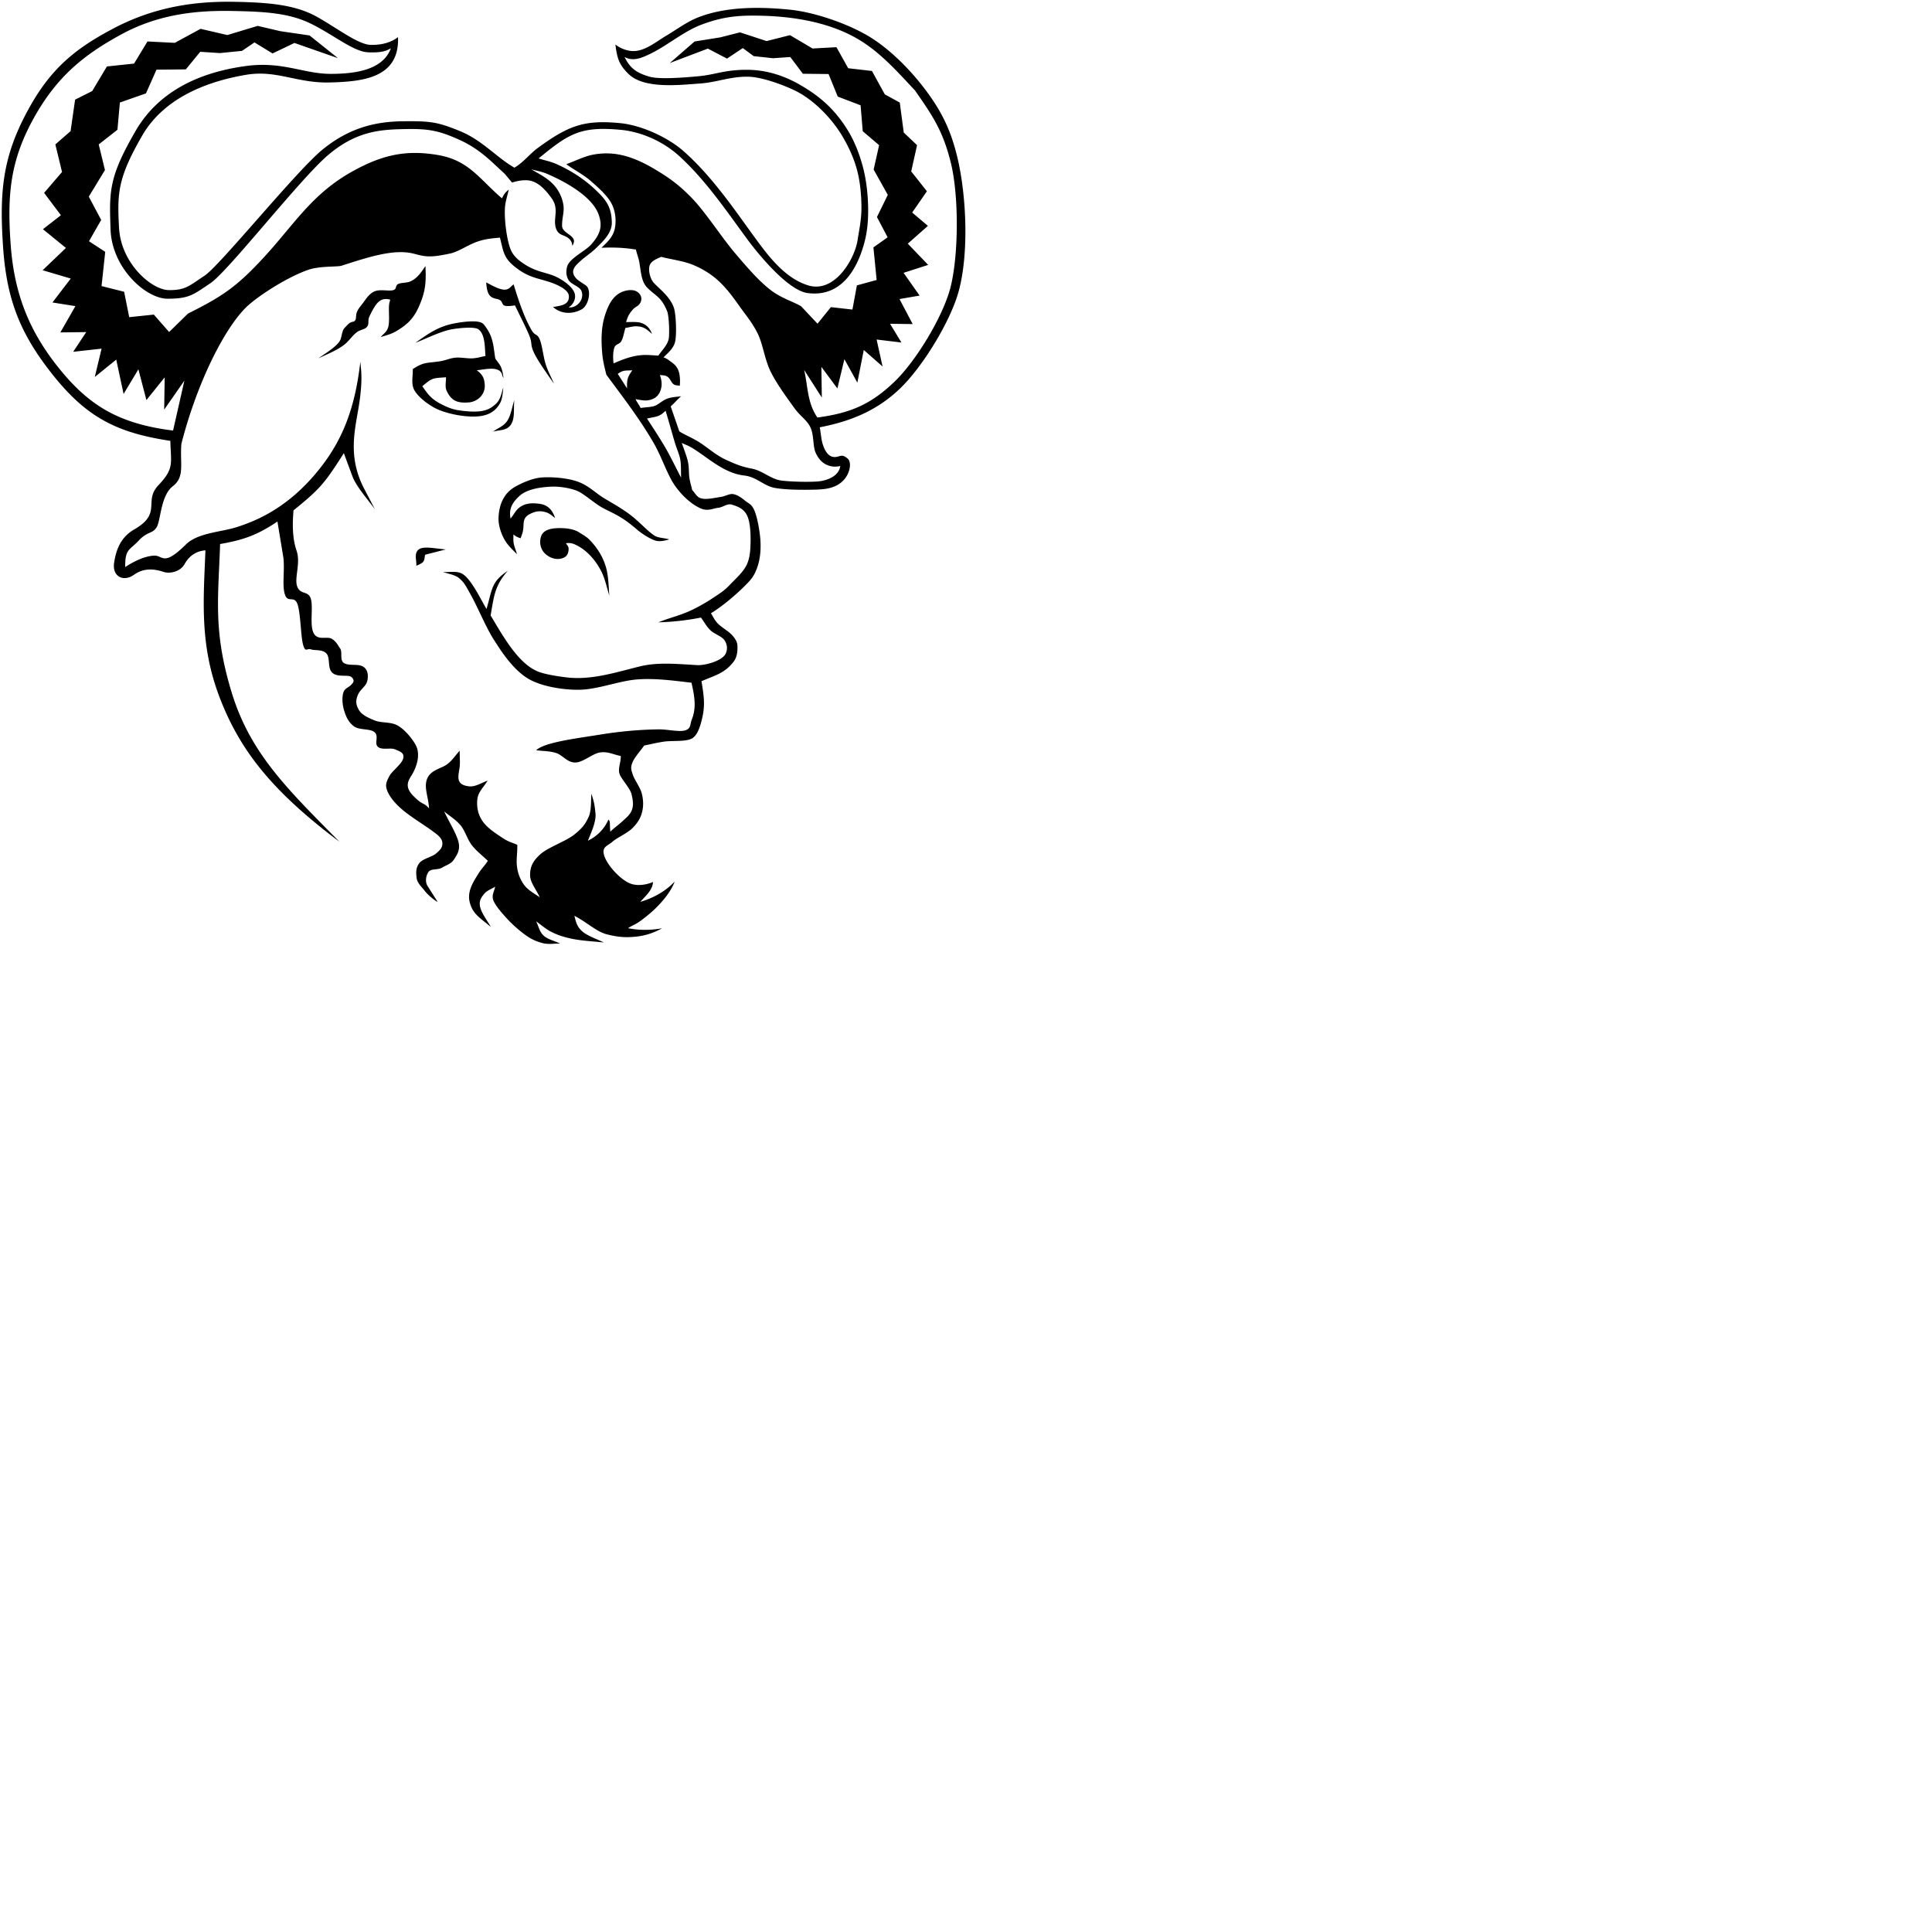 <svg xmlns="http://www.w3.org/2000/svg" version="1.1" viewBox="0 0 512 512" fill="currentColor"><path d="M54.444 145.85c-1.735.117-3.995.895-5.51 3.612c-1.238 2.219-4.137 2.573-5.49 2.126c-2.256-.745-5.138-1.262-7.93.727c-2.79 1.989-5.806.485-5.277-3.14c.529-3.626 1.838-6.855 5.315-8.855c7.591-4.367 2.315-7.406 6.482-11.79c4.174-4.391 3.252-5.735 3.114-11.7c-14.11-2.12-22.108-6.186-31.037-17.343C5.18 88.33 1.719 79.146.793 65.157C-.132 51.17.67 42.103 6.713 30.492c6.044-11.611 12.408-17.2 23.435-22.998C41.175 1.697 51.979.309 61.966.478c9.987.168 16.642.9 22.285 4.12c5.642 3.22 10.804 7.27 14.095 7.3c3.291.029 5.532-.833 7.131-2.059c.427 10.844-9.332 11.785-18.063 12.015c-8.73.228-14.096-3.383-22.137-2.04c-8.042 1.344-21.208 5.003-27.622 16.167c-6.414 11.165-6.633 15.111-6.1 24.473c.533 9.363 8.592 16.348 13.14 16.424c4.549.076 5.564-1.241 9.545-3.838c3.982-2.597 24.309-27.76 31.245-33.412c6.936-5.652 13.78-7.397 21.171-7.488c7.391-.09 9.28.16 15.24 2.603c5.96 2.442 9.624 6.941 14.43 9.691c2.456-1.446 3.982-3.604 6.235-5.252c8.061-5.891 12.25-7.479 21.83-6.546c5.506.536 12.45 3.681 16.592 7.283c7.377 6.414 13.471 15.344 18.396 22.127c3.834 5.283 8.347 11.604 14.789 13.58c7.034 2.156 12.327-6.954 13.104-12.007c.44-2.863 1.015-5.373 1.02-8.524c.004-3.152-.318-6.977-1.226-10.261c-.909-3.285-2.465-6.553-4.15-9.263c-2.742-4.41-7.23-9.026-11.898-11.401c-2.62-1.333-8.785-3.755-12.67-3.84c-4.762-.104-8.39 1.496-12.791 1.796c-5.329.363-14.847 1.561-19.024-2.555c-2.658-2.62-2.992-4.368-3.447-7.784c1.175.968 2.817 1.604 4.28 1.728c3.336.282 6.46-2.443 9.153-4.021c2.219-1.3 5.36-3.625 8.274-4.8c7.487-3.018 16.684-2.93 24.588-2.122c6.335.648 14.548 3.466 20.104 6.61c5.583 3.158 10.962 8.483 14.902 13.503c4.957 6.316 7.667 11.735 9.463 19.612c2.295 10.06 2.93 25.17.156 35.09c-2.186 7.816-9.446 19.822-15.627 25.708c-6.095 5.805-13.133 8.607-21.137 10.14c.314 1.615.365 3.122.78 4.446c.588 1.88 1.713 3.976 4.025 3.313c.921-.264 1.415-.493 2.63.57c1.215 1.063.582 5.17-2.836 7.013c-1.733.935-3.562 1.138-6.338 1.194c-2.776.055-7.108.067-10.122-.46c-3.013-.528-4.814-2.92-8.151-3.294c-5.158-.577-9.107-4.303-13.243-6.968c-1.726-1.113-2.308-1.124-3.302-1.686c.537 1.645 1.254 3.353 1.61 4.934c.36 1.582.206 3.047.396 4.312c.19 1.265.54 2.248.745 3.274c.826.74 1.09 1.863 2.478 2.216c1.39.353 3.564-.196 4.985-.387c1.42-.192 2.373-.966 3.488-.754c1.115.212 2.172 1.01 3.107 1.759c.935.748 1.738.858 2.495 2.725c.756 1.868 1.45 5.692 1.554 8.248c.103 2.556-.183 4.864-.94 6.892c-.758 2.028-1.424 2.928-3.475 4.937c-2.052 2.009-5.392 4.957-8.725 7.01c.613.91.886 1.742 1.843 2.728c.957.987 2.952 2.092 3.84 3.133c.887 1.04 1.337 1.787 1.35 2.955c.014 1.167-.043 2.683-.99 3.956c-2.36 3.168-5.152 3.735-8.546 5.225c.571 3.564 1.037 6.11.212 9.67c-.337 1.45-1.085 4.737-2.873 5.58c-1.79.844-5.24.436-7.423.782c-2.184.348-3.406.677-5.108 1.015c-1.034 1.496-2.575 3.146-3.103 4.486c-.528 1.34-.369 1.821.075 3.19s1.954 3.362 2.382 4.965c.428 1.603.511 3.328.112 4.935c-.4 1.608-1.085 2.774-2.454 4.201c-1.37 1.428-4.064 2.549-5.406 3.705c-1.343 1.158-2.68 1.297-2.314 3.211c.504 2.63 4.347 6.895 7.126 7.91c1.666.61 3.903.417 5.926-.437c-.137 2.247-2.081 3.76-3.351 5.252c3.44-.983 6.774-2.866 9.081-5.361c-.715 2.167-3.177 5.646-6.859 8.702c-3.682 3.055-3.66 2.43-5.49 3.645c3.34.671 6.445.49 9.032.025c-1.418.782-3.742 1.881-6.822 2.205c-3.079.323-4.977.094-7.752-.58c-2.776-.674-5.309-3.197-8.672-4.936c.328 1.248.56 2.748 1.975 4.03c1.414 1.284 3.554 1.936 5.828 3.046c-2.895-.329-5.937-.428-8.782-1.055c-2.107-.465-3.522-.958-5.063-1.721c-1.54-.763-2.73-1.877-4.094-2.815c.654 1.25.848 2.718 1.96 3.748c1.113 1.03 2.922 1.413 4.385 2.12c-1.526-.033-2.994.298-4.576-.1c-1.582-.397-3.067-1.023-4.712-2.235c-1.646-1.212-3.343-2.705-4.747-4.23c-1.403-1.527-3.136-3.505-3.66-4.912c-.525-1.407.315-2.392.473-3.586c-.97.636-2.161.987-2.906 1.911c-.745.924-1.405 1.768-1.075 3.38c.33 1.61 1.817 3.58 2.868 5.371c-3.137-2.565-4.889-3.552-5.635-6.647c-.7-2.897 1.109-5.527 2.483-7.718c.682-1.088 1.703-2.1 2.341-3.15c-1.417-1.387-3.036-2.579-4.25-4.16c-1.215-1.58-1.725-3.72-2.964-5.233c-1.24-1.513-2.908-2.47-4.36-3.705c1.276 2.743 3.374 6.107 3.83 8.23c.455 2.122-.51 3.42-1.264 4.567c-.754 1.145-1.97 1.4-3.123 2.105c-1.153.704-2.947.149-3.635 1.194c-.686 1.045-.87 2.618-.214 3.653l2.694 4.252c-.993-.501-2.703-1.958-3.473-2.992c-.771-1.033-1.954-1.988-2.116-3.386c-.162-1.397-.24-2.61.665-3.854c.905-1.244 3.384-1.66 4.493-2.617c1.11-.957 1.732-1.58 1.669-2.816c-.063-1.237-1.271-2.121-2.31-2.9c-3.17-2.378-7.236-4.57-9.928-7.435c-1.52-1.619-2.25-2.926-2.556-4.043c-.305-1.117.018-1.988.773-3.362c.756-1.374 3.347-3.208 3.662-4.7c.315-1.493-.994-1.813-2.175-2.34c-1.181-.526-3.424.27-4.52-.645c-1.095-.916.322-2.84-.913-3.895c-1.234-1.055-4.059-.466-5.517-1.6c-1.458-1.136-2.06-2.545-2.563-4.192c-.503-1.647-.56-3.45-.22-4.643c.341-1.193 1.364-1.402 1.982-2.02c.617-.618 1.152-1.13.33-2.052c-.823-.921-3.518.052-5.067-1.131c-1.55-1.183-.601-4.017-1.697-5.212c-1.095-1.194-3.06-.727-4.098-1.108c-1.037-.382-1.444.965-2.08-1.165c-.636-2.13-.654-8.477-1.51-10.846c-.855-2.37-2.536-.16-3.317-2.515c-.78-2.354-.04-6.119-.392-9.675l-1.593-9.675c-5.556 3.733-9.224 4.905-15.194 5.96c-.498 14.606-1.87 23.207 3.088 39.412c4.957 16.204 14.99 25.755 28.525 39.474c-17.86-13.38-26.387-24.259-31.724-38.194c-5.337-13.938-4.312-25.594-3.776-39.015m94.906-5.871c1.374.061 3.044.41 4.008 1.036c.966.627 1.99 1.139 2.866 2.03c2.186 2.226 3.825 4.91 4.55 7.995c.461 1.966.53 4.488.698 6.797c-.661-2.134-1.106-4.36-2.048-6.271c-1.486-3.015-4.01-5.957-7.145-7.312c-1.035-.448-1.725-.365-2.294-.286c.255.427.681.786.7 1.412c.018.626-.122 1.851-1.183 2.366c-1.712.83-3.615.246-4.937-.922c-1.333-1.178-1.787-3.17-1.09-4.883c.832-2.04 4-2.046 5.875-1.962m-17.229-2.904c.173-3.508 1.439-6.467 4.583-8.187c1.625-.89 4.13-2.04 6.432-2.31c2.21-.26 7.588-.07 10.823 1.407c2.484 1.134 4.176 2.899 6.358 4.189c2.18 1.29 3.732 2.155 5.808 3.602c3.188 2.222 5.056 4.668 7.266 6.134c1.063.704 2.558.6 3.969 1.03c-1.097.326-2.531.686-3.715.307c-1.475-.472-3.539-1.82-4.684-2.788c-2.023-1.709-3.072-2.543-5.28-3.832c-1.318-.768-3.489-1.673-4.937-2.618c-1.45-.944-3.966-3.017-5.358-3.719c-1.771-.891-4.959-1.387-6.93-1.329c-2.715.08-6.646.527-8.748 2.434c-2.087 1.895-2.88 3.562-2.41 6.024c.787-.906 1.31-2.044 2.098-2.717c1.632-1.394 3.504-1.461 5.535-1.197c2.281.297 3.43 1.615 4.184 3.78c-.508-.372-1.44-1.19-2.176-1.444c-1.728-.596-3.034-.412-4.652.456c-1.91 1.025-1.39 2.541-1.666 4.228c-.126.778-.42 1.405-.63 2.108c-.718-.19-1.382-.49-1.926-1.028c.023.788-.092 1.477.07 2.363c.16.886.592 1.94.888 2.908c-1.33-1.33-2.692-2.57-3.551-4.287c-.86-1.72-1.443-3.627-1.35-5.514m2.302-25.534c.98-1.455 1.268-3.687 1.873-5.502c-.242 2.299.223 4.827-.9 6.492c-1.122 1.665-3.093 1.373-4.726 1.857c1.27-.969 2.772-1.391 3.753-2.847m-23.475 34.087c1.26-1.02 4.657-.205 7.198-.023l-5.479 1.403c-.17.622-.093 1.334-.51 1.864c-.417.53-1.21.726-1.815 1.089c.06-1.633-.653-3.315.606-4.333m17.906-70.792c1.517.817 3.443 1.897 4.782 1.93c1.34.034 1.69-.876 2.479-1.4c1.24 4.042 2.663 8.485 4.774 12.153c.884 1.537 1.448.822 2.12 2.367c.672 1.544.97 4.686 1.608 6.66c.638 1.972 1.47 3.424 2.205 5.137c-1.866-2.645-4.278-6.017-5.318-8.218c-1.04-2.2-.374-2.392-1.216-4.487c-.841-2.096-2.542-5.363-3.814-8.044c-.91.12-2.037.286-2.73.073c-.691-.214-.553-.95-1.179-1.425c-.626-.476-1.678-.292-2.555-1.051c-.877-.76-1.076-2.317-1.156-3.695m-8.167 19.95c1.427-.126 3.2.257 4.537.18c1.337-.075 2.291-.422 3.437-.633c-.213-2.014-.011-5.714-1.87-7.058c-1.2-.868-6.132-.214-7.45.07c-2.963.639-6.415 2.408-9.282 3.514c2.748-1.92 5.12-3.698 8.416-4.688c1.98-.596 6.603-1.37 8.647-.818c.933.252 1.122.638 1.688 1.43c1.946 2.716 1.94 5.064 2.445 8.228c.496.774 1.025 1.29 1.427 2.087c.401.798.629 2.053.74 3.079c-.508-.739-.197-1.665-1.607-2.214c-1.412-.55-3.572-.037-5.474.162c1.386 1 2.075 1.963 2.128 4.078c.062 2.482-2.04 4.27-4.234 4.44c-3.047.236-4.618-.434-5.85-3.038c-.54-1.14-.149-2.512-.194-3.624c-3.66.254-3.6.135-6.276 2.366c1.454 2.13 2.37 3.356 4.773 4.63c1.348.716 2.874 1.411 4.544 1.695c1.67.285 4.411.56 6.166.29c1.755-.27 2.75-.77 4.05-1.974c1.302-1.203 1.421-2.926 1.93-4.289c-.116 1.312-.267 2.981-.753 3.932c-1.48 2.891-4.041 3.748-7.099 3.758c-2.934.01-6.564-.668-9.294-1.8c-2.183-.904-5.801-3.466-6.66-5.692c-.587-1.52-.122-3.387-.184-5.08c3.023-2.01 3.77-1.516 7.347-2.104c1.495-.246 2.524-.802 3.952-.928m-17.605-13.613c.085-1.204.218-1.178.327-1.768c-2.753-.736-3.857 1.05-5.472 4.368c-.604 1.241-.006 1.98-.654 2.797c-.647.817-1.69.703-2.742 1.487c-1.05.785-2.093 2.287-3.075 3.1c-2.017 1.666-4.744 2.684-7.083 3.806c1.598-1.179 4.698-2.966 5.7-4.68c.533-.907.454-2.62 1.282-3.435c.828-.817 1.118-1.382 2.187-1.59c1.069-.209.639-1.448.984-2.432c.344-.985 1.031-1.685 1.762-2.668c.73-.984 1.653-2.462 3.095-2.998c1.443-.537 3.693.044 4.786-.265c1.091-.31.464-1.103 1.258-1.58c.794-.477 2.338-.266 3.399-.776c1.88-.904 2.78-2.413 3.91-4.03c.165 3.479.125 5.983-1.125 9.255c-1.408 3.683-2.834 5.852-6.83 8.117c-1.376.78-2.745 1.05-3.886 1.46c.665-.907 1.617-1.301 1.996-2.722c.378-1.422.096-4.241.18-5.446m64.495 16.959c-1.9.123-2.35-.127-3.87.945a2758.91 2758.91 0 0 1 2.47 3.846c-.072-2.53.175-3.038 1.4-4.791m-4.976-1.84c2.63-1.12 4.922-2.026 7.784-2.205c1.147-.072 2.928.105 4.087.158c.987-1.453 2.244-2.599 2.705-4.257c.306-1.1.155-6.205-.385-7.53c-1.574-3.858-3.104-4.02-5.27-6.23c-1.571-1.603-1.634-4.043-2.104-6.777c-.172-1.004-.665-2.275-.896-3.312c-2.832-.477-5.877-.634-9.134-.471c1.58-1.515 3.107-2.9 3.56-5.174c.452-2.274.084-5.07-1.209-7.11c-1.293-2.04-3.358-3.816-5.254-5.478c-1.896-1.661-4.614-3.033-6.411-4.392c2.337-.837 4.723-2.066 7.012-2.51c5.964-1.157 11.102.612 16.854 4.09c3.344 2.022 6.11 3.944 9.606 7.604c3.495 3.66 7.83 10.372 11.214 14.353c3.384 3.98 6.116 7.13 9.068 9.504c2.953 2.374 5.625 3.05 8.437 4.576l4.382 4.653l3.547-4.388l5.707.645l1.18-6.406l5.237-1.435l-.854-8.635l3.766-2.673l-2.83-5.373l2.875-5.87l-3.75-6.711l1.446-6.462l-4.34-3.7l-.567-6.866l-6.055-2.31l-2.429-5.973l-6.808-.077l-3.34-4.435l-4.582.321l-5.11-.556l-2.888-2.133l-4.193 2.784l-5.074-2.646l-10.086 3.829l6.575-5.718l6.812-1.088l5.218-1.33l7.048 2.314l6.203-1.57l5.981 3.535l6.33-.35l3.109 5.579l6.302.727l3.41 6.203l3.963 2.164l1.052 7.946l3.53 3.348l-1.552 6.953l4.159 5.265l-3.9 5.641l4.17 3.527l-5.33 4.724l5.398 5.622l-6.52 2.102l4.247 6.03l-5.325.919l3.492 6.63l-6.001-.08l3.023 4.966l-6.583-.792l1.575 7.145l-4.975-4.377l-1.704 8.66l-3.433-6.218l-1.86 7.755l-4.238-5.719l.116 8.132l-4.684-7.311c.988 4.148.79 8.69 3.515 12.602c8.442-1.143 13.96-3.27 20.428-9.494c5.89-5.668 12.932-17.487 14.838-24.983c2.176-8.554 2.243-24.286.1-32.995c-2.062-8.385-4.743-12.39-9.532-19.232c-4.577-4.862-9.079-9.998-14.889-13.465c-8.528-5.089-19.463-6.46-29.183-6.329c-5.381.074-8.987 1.107-12.204 2.278c-5.627 2.046-10.127 6.509-15.847 8.715c-1.866.718-3.361.74-4.83-.044c1.438 2.878 3.003 4.17 6.591 5.217c2.595.757 8.788.278 13.051-.115c4.577-.423 6.964-1.784 13.192-1.698c6.083.083 10.903 2.394 13.539 3.9c5.437 3.11 9.337 6.56 12.725 12.023c1.86 3 3.164 6.386 4.082 9.84c.918 3.455 1.32 7.324 1.379 10.706c.059 3.382-.2 6.401-1.027 9.444c-1.935 7.125-6.203 14.376-14.971 13.256c-5.366-.686-13.455-10.757-16.164-14.452c-5.466-7.457-11.09-15.709-17.959-21.919c-4.187-3.785-9.921-6.39-15.552-6.905c-10.563-.967-13.696 1.04-21.647 7.594c1.618.515 3.197.8 4.854 1.547c3.68 1.658 7.044 3.8 9.98 6.549c3.075 2.88 4.454 4.703 4.564 8.828c.072 2.739-2.181 4.935-4.247 6.91c-1.264 1.21-2.936 2.318-3.96 3.257c-1.356 1.246-3.036 2.609-1.332 4.594c.641.746 1.754 1.309 2.693 2.005c1.49 1.106.807 5.215-1.155 6.305c-2.512 1.394-5.512 1.238-7.583-.627c2.614-.391 4.274-.738 4.206-2.876c-.04-1.24-1.615-2.27-3.161-2.975c-3.73-1.7-6.547-1.45-10.259-4.12c-3.75-2.699-3.832-4.177-4.845-8.414c-1.808.19-3.473.23-5.89 1.031c-2.417.8-5.088 2.705-7.283 3.176c-5.527 1.19-6.628.837-9.653.054c-5.325-1.378-12.26.982-19.147 3.185c-1.146.366-5.778.012-8.896 1.107c-4.817 1.69-11.574 5.782-15.477 9.069c-5.914 4.98-13.686 19.887-18.077 36.997c-.461 5.201 1.018 8.706-2.259 11.246c-3.276 2.54-3.185 9.049-4.296 10.874c-1.111 1.825-2.397 1.019-4.789 3.582c-2.391 2.563-3.609 2.135-3.548 6.982c2.06-1.355 5.065-2.93 7.703-3.025c2.337-.085 2.362 2.991 8.359-2.937c3.207-3.172 9.369-3.27 13.644-4.668c4.275-1.399 11.98-4.282 19.696-12.908c7.716-8.627 11.409-17.709 12.905-30.838c.238 2.327.652 4.953-.345 11.374c-.997 6.422-3.145 13.634 1.38 22.273l2.82 5.383c-1.678-2.292-4.957-6.029-5.945-8.692l-2.277-6.144c-5.095 8-6.266 9.43-13.343 15.161c-.282 3.556-.35 7.264.811 10.666c1.162 3.401-.69 7.323.194 9.563c.884 2.24 2.929.965 3.596 3.234c.668 2.268-.348 6.752.687 8.963c1.036 2.21 3.576.87 4.807 1.583c1.232.715 1.634 1.694 2.293 2.633c.658.94-.258 3.16 1.082 3.88c1.338.721 3.427.11 4.82.802c1.393.692 1.605 2.356 1.271 3.846c-.334 1.491-1.823 2.175-2.477 3.69c-.653 1.516-.58 2.571.205 3.963c.785 1.392 2.524 2.159 4.257 2.862c1.732.702 4.167.308 5.955 1.28c1.789.97 3.396 2.906 4.34 4.313c.944 1.407 1.207 2.4 1.158 3.879c-.048 1.478-.648 3.182-1.438 4.61c-.79 1.429-2.531 3.168.188 5.896c2.72 2.727 2.62 1.551 4.178 3.321c-.17-3.061-1.435-5.555-.51-7.86c.925-2.304 3.702-2.704 5.166-3.74c1.464-1.038 2.307-2.462 3.461-3.692c-.017 1.583.153 3.285-.027 4.477c-.367 2.424-1.082 4.576 2.53 4.965c1.627.174 3.172-.88 4.884-1.514c-.897 1.606-2.457 2.898-2.691 4.82c-.235 1.922.047 4.033 1.378 5.94c1.33 1.906 3.63 3.322 5.313 4.442c1.684 1.121 2.586 1.21 3.88 1.817c.063 1.89-.309 3.89-.093 5.669c.215 1.78.776 3.354 1.805 4.825c1.03 1.472 2.68 2.316 4.236 3.404c-.853-1.986-2.582-3.87-2.559-5.956c.023-2.087.65-3.566 2.685-5.418c2.035-1.852 6.8-3.458 9.048-5.259c2.247-1.801 2.972-2.904 3.779-4.653c.807-1.748.582-4.565.731-6.137c.74 2.202.846 2.886 1.086 5.19c.241 2.304-1.343 5.535-2.013 7.24c2.78-1.342 4.544-3.488 5.434-5.585c.596.353.296 1.323.515 3.19c.99-.986 2.117-1.744 3.114-2.675c.998-.93 2.092-1.747 2.587-3.044c.494-1.298.292-2.678-.076-4.186c-.369-1.508-2.054-3.256-2.961-4.905c-.907-1.649.16-3.268.099-5.255c-1.816-.311-3.357-1.236-5.444-.936c-2.088.3-4.479 2.643-6.612 2.67c-2.134.027-3.331-1.971-5.08-2.52c-1.75-.55-3.52-.49-5.278-.734c2.228-2.134 10.874-3.15 16.787-4.115c5.204-.849 10.368-1.34 15.64-1.413c2.355-.034 5.381.744 7.016.274c1.636-.469 1.287-1.583 1.772-2.798c1.358-3.395.689-6.418-.05-9.837c-4.733-.555-9.665-1.234-14.434-.868c-4.662.359-10.183 2.575-14.992 2.725c-4.181.13-10.373-.8-13.963-2.99c-4.387-2.673-7.782-8.417-8.987-10.26c-1.962-3.004-4.438-8.897-5.944-11.591c-1.505-2.695-1.837-3.448-3.09-4.573c-1.253-1.124-2.969-1.211-4.453-1.817c1.71.175 3.579-.367 5.133.524c2.335 1.34 4.949 6.893 6.401 9.309c1.54-5.16 1.18-7.19 5.635-10.099c-3.59 4.024-3.68 7.071-4.554 11.808c2.985 4.9 7.135 12.704 12.565 14.87c1.962.782 5.33 1.273 7.451 1.535c6.6.817 12.965-1.274 19.447-2.875c4.738-1.17 9.546-.698 15.308-.36c1.956.115 6.569-1.062 7.524-3.04c.516-1.068.478-2.351-.263-3.489c-.742-1.137-2.717-1.688-3.776-2.712c-1.059-1.024-1.668-2.239-2.502-3.359c-4.4.844-8.021 1.169-11.288 1.258c2.343-.966 4.591-1.516 7.03-2.47c2.439-.954 5.208-2.52 7.176-3.819c1.968-1.3 3.225-2.053 4.65-3.565c1.422-1.513 3.248-3.072 4.298-4.92c1.05-1.85 1.212-3.919 1.271-6.207c.059-2.289-.04-5.5-.923-7.343c-.881-1.843-2.582-2.403-3.948-2.839c-1.366-.436-2.302.667-3.723.816c-1.422.149-2.75 1.045-4.805.078c-2.056-.966-4.493-2.934-6.571-5.855c-2.078-2.92-3.564-7.695-5.682-11.368c-3.651-6.331-8.202-12.245-12.553-18.112c-.358-1.447-.897-3.446-1.076-5.408c-.312-3.42-.37-6.972.69-10.306c.814-2.554 1.997-5.252 4.671-6.299c1.07-.42 2.423-.586 3.38-.231c.957.354 1.895 1.434 1.52 2.681c-.414 1.372-1.364 1.41-2.01 2.102c-1.096 1.175-1.535 2.037-1.949 3.502c1.185-.02 2.786-.11 3.759.146c1.27.334 2.451 1.176 3.096 2.975c-1.515-1.344-2.268-1.96-4.159-2.008c-.866-.022-1.919.288-2.878.433c-.358 1.165-.568 2.594-1.074 3.496c-.506.901-1.49.685-1.86 1.739c-.37 1.051-.392 2.764-.205 4.147m13.237-1.579c.58.23.801.28 1.536.839c.735.559 1.75 1.117 2.331 2.453c.583 1.337.556 3.404.432 4.246c-.511-.15-1.208-.048-1.738-.502c-.529-.453-.844-1.48-1.523-1.919c-.679-.438-1.245-.342-1.995-.438c.385 1.097.573 2.194.394 3.189c-.39 2.17-1.665 3.27-3.732 3.53c-.902.113-2.335-.184-3.12-.327c.364.813.98 1.525 1.345 2.338c1.747-.253 3.042-.217 3.981-.656c.94-.44 1.947-1.424 3.153-1.841c1.206-.417 2.281-.41 3.6-.616c-1.039.895-1.72 1.791-2.759 2.687l2.284 6.637c1.614 1.01 3.128 1.542 5.161 2.788c2.035 1.247 4.474 3.478 7.123 4.694c2.65 1.217 4.227 1.879 6.996 2.4c2.767.523 4.97 2.765 7.693 3.13c2.724.364 7.812.437 9.91.232c2.384-.232 5.48-1.462 5.758-4.075c-1.998.493-5.05.05-6.591-3.71c-.684-1.67-.349-4.74-1.396-6.715c-1.046-1.974-2.505-2.608-4.249-5.041c-1.743-2.433-4.595-6.27-6.196-9.53c-1.6-3.26-1.976-6.952-3.33-9.872s-3.395-5.28-4.978-7.53c-3.455-4.92-6.241-8.282-11.933-10.763c-2.738-1.194-5.855-1.512-8.782-2.268c-1.191.534-2.825 1.123-3.115 2.516c-.29 1.393.267 3.45 1.278 4.497c1.693 1.748 4.2 3.638 5.186 6.418c.633 1.783.817 7.762.268 9.384c-.569 1.685-1.892 2.703-2.992 3.825m.55 14.151c-.528.457-.931.925-1.782 1.304c-.85.379-2.01.477-3.138.758c1.582 2.462 3.243 4.95 4.758 7.538c1.516 2.587 2.83 5.42 4.276 8.13c-.068-1.552.023-3.208-.203-4.66c-.225-1.45-.883-2.72-1.535-4.899c-.651-2.178-1.452-5.142-2.375-8.17M133.842 54.74c-.223 2.421.186 6.207.688 8.577c.6 2.838 1.18 4.31 3.482 6.02c4.218 3.13 6.91 2.603 10.154 4.418c1.544.864 3.5 2.312 4.07 3.843c.572 1.53-.376 3.193-1.547 3.846c2.048.305 4.344-2.003 3.386-4.373c-.472-1.167-2.718-1.686-3.407-2.863c-.687-1.176-.686-2.388-.362-3.583c.585-2.154 4.847-4.11 6.353-5.814c2.317-2.62 3.207-4.811 1.894-8.186c-1.843-4.74-8.963-8.544-13.225-10.404c-1.952-.852-3.046-.912-4.568-1.368c3.116 1.826 6.402 3.28 7.978 7.363c1.317 3.41.177 4.695.22 7.664c.021 1.376 1.834 2.064 2.638 2.934c.701.756.644 1.317.085 2.36c-.062-.94-.464-1.643-1.187-2.155c-1.193-.845-2.478-.663-3.114-2.398c-.965-2.636.949-5.133-1.203-8.093c-1.609-2.215-3.749-4.694-6.636-4.759c-1.366-.03-2.394.176-3.853.607l-1.946-2.341l-.045-.03c-3.958-3.613-6.666-6.59-12.218-9.073c-5.553-2.482-8.289-2.858-14.655-2.716c-6.366.14-12.684.673-20.057 7.032c-7.373 6.358-26.376 30.706-30.984 33.788c-4.608 3.081-5.629 4.125-11.387 4.127c-5.758.001-14.745-8.144-15.097-18.322c-.352-10.18-.494-13.798 6.582-26.06c7.076-12.264 19.896-16.029 29.407-17.3c9.511-1.272 15.227 2.078 22.263 2.094c7.035.016 13.988-1.198 16.038-6.794c-1.003.598-2.348 1.271-6.128 1.073c-3.781-.198-9.023-4.575-14.92-7.508c-5.9-2.933-12.461-3.276-20.879-3.436c-8.417-.16-18.92.484-29.325 6.101C21.933 14.63 14.83 20.59 8.795 31.583C2.76 42.577 1.858 51.553 2.831 64.865c.973 13.311 5.079 23.211 12.984 32.954c7.905 9.743 15.805 14.51 30.05 16.282l2.999-13.227l-5.354 7.682l.133-8.545l-4.843 6.01l-2.124-8.15l-3.923 6.534l-1.948-9.099l-5.685 4.598l1.8-7.508l-7.523.833l3.455-5.218l-6.859.083l3.991-6.967l-6.085-.966l4.852-6.337l-7.45-2.208l6.168-5.908l-6.09-4.963l4.763-3.706l-4.455-5.928l4.752-5.532l-1.773-7.306l4.035-3.517l1.201-8.35l4.529-2.274l3.896-6.517l7.202-.765l3.554-5.862l7.233.368l6.836-3.715l7.089 1.65l8.052-2.431l5.964 1.397l7.783 1.144l7.515 6.009l-11.527-4.024l-5.798 2.78l-4.793-2.925l-3.3 2.242l-5.838.584l-5.236-.338l-3.817 4.66l-7.781.08l-2.776 6.277l-6.918 2.427l-.647 7.216l-4.962 3.886l1.653 6.79l-4.284 7.052l3.286 6.168l-3.234 5.646l4.303 2.808l-.976 9.074l5.986 1.508l1.348 6.731l6.522-.678l4.052 4.612l5.008-4.89c9.13-4.553 12.89-7.1 20.006-14.795c8.1-8.76 12.742-16.86 23.531-22.86c7.738-4.301 14.05-5.85 22.743-4.348c8.161 1.41 10.894 6.306 16.905 11.463c.637-1.153.766-1.46 1.816-2.308c-.33 1.497-.853 3.051-.986 4.492"/></svg>